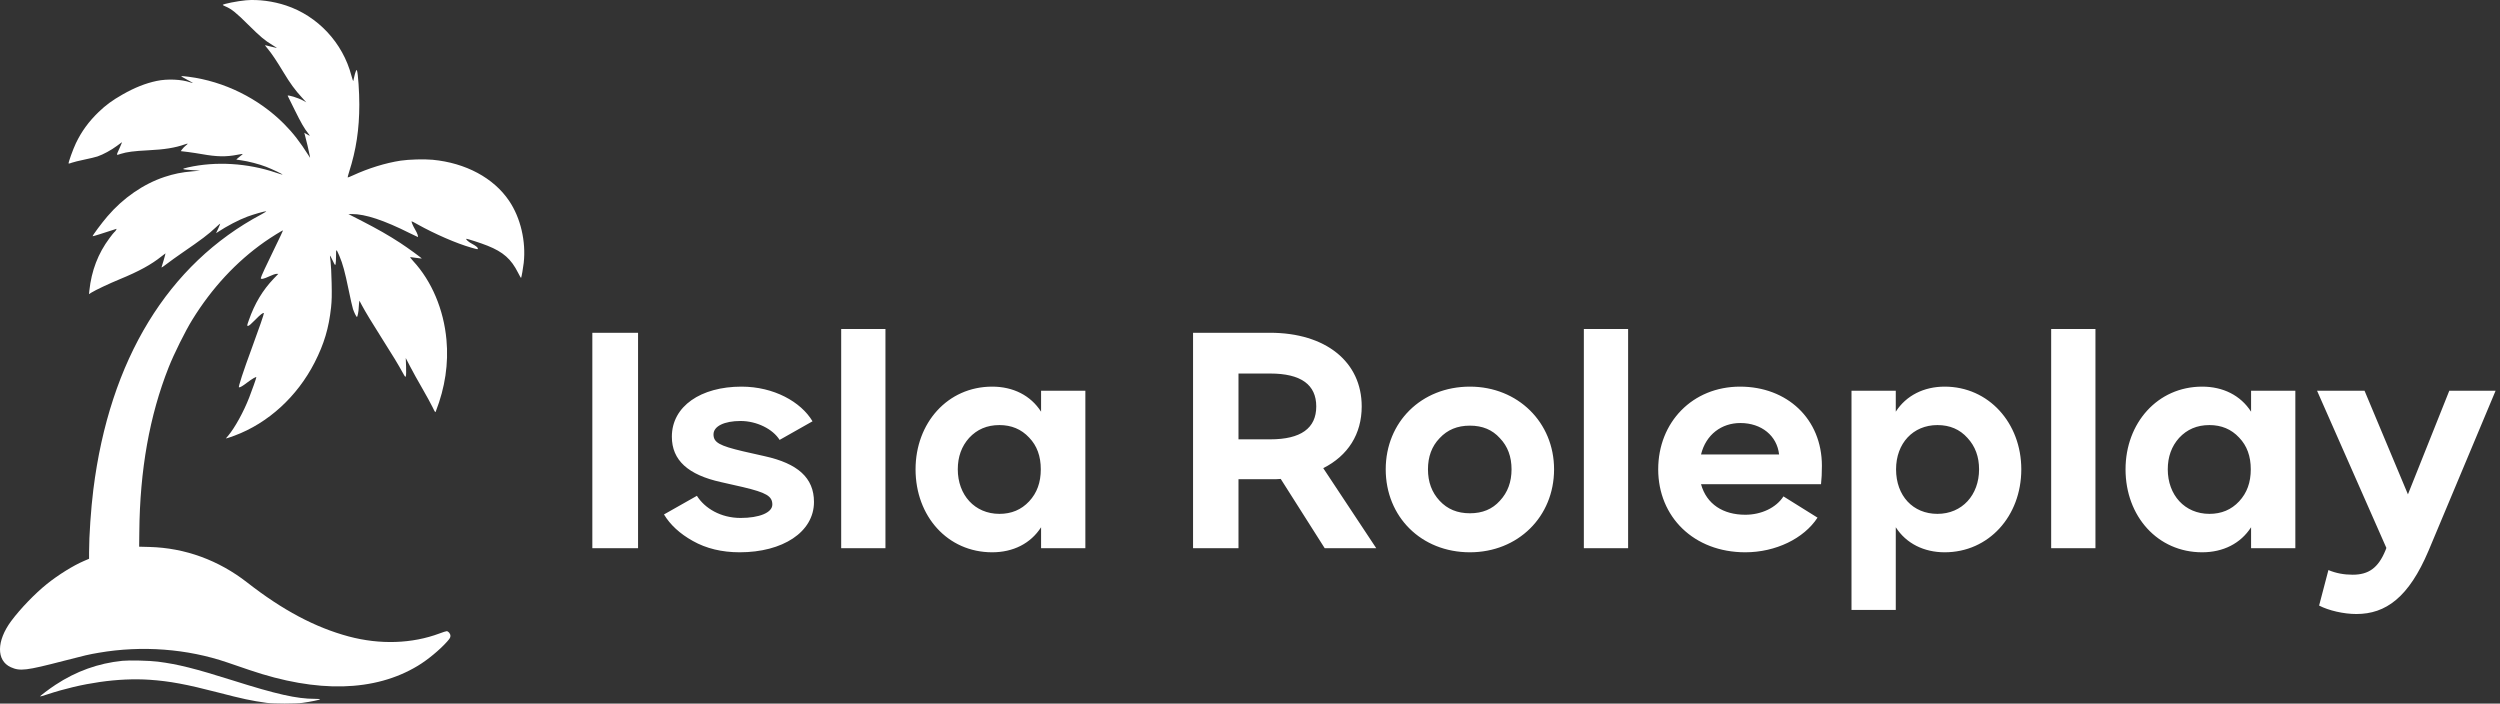 <svg width="167" height="47" viewBox="0 0 167 47" fill="none" xmlns="http://www.w3.org/2000/svg">
<rect x="0" y="0" width="167" height="47" fill="#333333" stroke="none"/>
<path d="M42.622 22.229H39.568V36.621H42.622V22.229ZM44.354 34.365C44.763 35.046 45.405 35.649 46.28 36.135C47.175 36.641 48.226 36.893 49.413 36.893C52.273 36.893 54.374 35.551 54.374 33.529C54.374 31.915 53.285 30.962 51.086 30.475L49.627 30.145C48.07 29.775 47.662 29.561 47.662 29.017C47.662 28.472 48.382 28.122 49.471 28.122C50.561 28.122 51.631 28.667 52.078 29.386L54.277 28.142C53.499 26.839 51.689 25.827 49.53 25.827C46.825 25.827 44.88 27.13 44.88 29.172C44.88 30.748 45.969 31.72 48.168 32.206L49.627 32.537C51.183 32.907 51.592 33.14 51.592 33.704C51.592 34.248 50.716 34.599 49.471 34.599C48.148 34.599 47.078 33.957 46.553 33.12L44.354 34.365ZM59.148 21.977H56.191V36.621H59.148V21.977ZM69.544 26.1V27.5C68.844 26.411 67.677 25.827 66.276 25.827C63.299 25.827 61.159 28.258 61.159 31.351C61.159 34.482 63.299 36.893 66.276 36.893C67.677 36.893 68.844 36.31 69.544 35.221V36.621H72.502V26.1H69.544ZM69.525 31.351C69.525 32.226 69.272 32.926 68.747 33.49C68.221 34.054 67.56 34.326 66.762 34.326C65.108 34.326 63.98 33.062 63.98 31.351C63.98 30.514 64.233 29.814 64.739 29.25C65.264 28.686 65.925 28.395 66.762 28.395C67.56 28.395 68.221 28.667 68.747 29.231C69.272 29.775 69.525 30.476 69.525 31.351ZM91.934 36.621L88.393 31.273C90.047 30.437 90.962 28.997 90.962 27.15C90.962 24.174 88.568 22.229 84.833 22.229H79.696V36.621H82.731V32.012H84.833C85.163 32.012 85.397 32.012 85.553 31.992L88.491 36.621H91.934ZM82.731 24.952H84.852C86.895 24.952 87.926 25.691 87.926 27.15C87.926 28.608 86.895 29.348 84.852 29.348H82.731V24.952ZM92.566 31.351C92.566 34.521 94.94 36.893 98.189 36.893C101.399 36.893 103.812 34.521 103.812 31.351C103.812 28.22 101.399 25.827 98.189 25.827C94.94 25.827 92.566 28.2 92.566 31.351ZM100.971 31.351C100.971 32.187 100.719 32.887 100.193 33.451C99.687 34.015 99.026 34.287 98.189 34.287C97.353 34.287 96.691 34.015 96.166 33.451C95.64 32.887 95.388 32.187 95.388 31.351C95.388 30.514 95.64 29.814 96.166 29.27C96.691 28.706 97.353 28.433 98.189 28.433C99.026 28.433 99.687 28.706 100.193 29.27C100.719 29.814 100.971 30.514 100.971 31.351ZM108.758 21.977H105.801V36.621H108.758V21.977ZM121.644 32.343C121.683 32.012 121.703 31.604 121.703 31.117C121.703 27.967 119.368 25.827 116.236 25.827C113.064 25.827 110.768 28.2 110.768 31.351C110.768 34.521 113.142 36.893 116.586 36.893C118.609 36.893 120.497 35.979 121.411 34.579L119.135 33.159C118.648 33.918 117.656 34.385 116.586 34.385C115.107 34.385 113.998 33.684 113.628 32.343H121.644ZM113.628 30.359C113.959 29.017 115.01 28.258 116.255 28.258C117.675 28.258 118.707 29.114 118.843 30.359H113.628ZM135.023 31.351C135.023 28.258 132.844 25.827 129.906 25.827C128.525 25.827 127.338 26.411 126.638 27.5V26.1H123.68V40.744H126.638V35.221C127.338 36.31 128.525 36.893 129.906 36.893C132.844 36.893 135.023 34.482 135.023 31.351ZM132.202 31.351C132.202 33.062 131.074 34.326 129.42 34.326C127.785 34.326 126.657 33.12 126.657 31.351C126.657 29.62 127.785 28.395 129.42 28.395C130.256 28.395 130.918 28.686 131.424 29.25C131.949 29.814 132.202 30.514 132.202 31.351ZM139.976 21.977H137.018V36.621H139.976V21.977ZM150.372 26.1V27.5C149.671 26.411 148.504 25.827 147.103 25.827C144.126 25.827 141.986 28.258 141.986 31.351C141.986 34.482 144.126 36.893 147.103 36.893C148.504 36.893 149.671 36.31 150.372 35.221V36.621H153.329V26.1H150.372ZM150.352 31.351C150.352 32.226 150.099 32.926 149.574 33.49C149.049 34.054 148.387 34.326 147.589 34.326C145.936 34.326 144.807 33.062 144.807 31.351C144.807 30.514 145.06 29.814 145.566 29.25C146.091 28.686 146.753 28.395 147.589 28.395C148.387 28.395 149.049 28.667 149.574 29.231C150.099 29.775 150.352 30.476 150.352 31.351ZM163.613 26.1L160.85 33.023L157.951 26.1H154.779L159.41 36.602L159.352 36.757C158.865 37.944 158.223 38.391 157.153 38.391C156.589 38.391 156.044 38.294 155.538 38.08L154.916 40.452C155.558 40.783 156.55 41.016 157.406 41.016C159.371 41.016 160.908 39.908 162.231 36.777L166.706 26.1H163.613Z" fill="white"/>
<path d="M16.432 0.019C15.897 0.064 14.881 0.265 14.881 0.329C14.881 0.344 14.967 0.392 15.072 0.434C15.464 0.598 15.793 0.863 16.578 1.647C17.392 2.454 17.68 2.697 18.21 3.018C18.382 3.119 18.509 3.205 18.487 3.205C18.468 3.205 18.289 3.164 18.095 3.112C17.9 3.059 17.725 3.018 17.71 3.018C17.691 3.018 17.773 3.13 17.889 3.265C18.143 3.567 18.479 4.068 18.954 4.856C19.369 5.547 19.727 6.04 20.154 6.499L20.46 6.836L20.254 6.72C19.929 6.537 19.178 6.309 19.219 6.402C19.227 6.421 19.432 6.836 19.675 7.325C20.109 8.206 20.337 8.602 20.587 8.909C20.658 8.998 20.703 9.069 20.692 9.069C20.677 9.069 20.591 9.024 20.497 8.968L20.325 8.868L20.352 8.961C20.434 9.252 20.669 10.235 20.688 10.377L20.714 10.545L20.632 10.414C20.034 9.469 19.574 8.879 18.973 8.274C17.276 6.57 14.971 5.435 12.609 5.129C12.355 5.095 12.127 5.076 12.105 5.084C12.082 5.091 12.25 5.196 12.482 5.315C12.71 5.435 12.893 5.54 12.886 5.547C12.882 5.554 12.807 5.536 12.725 5.506C12.134 5.297 11.182 5.256 10.472 5.405C9.724 5.562 8.992 5.853 8.185 6.313C7.497 6.705 7.075 7.015 6.589 7.482C5.928 8.121 5.45 8.774 5.072 9.562C4.878 9.966 4.545 10.892 4.583 10.926C4.594 10.937 4.695 10.911 4.807 10.866C4.923 10.825 5.296 10.731 5.644 10.66C5.988 10.589 6.38 10.496 6.511 10.451C6.888 10.324 7.43 10.029 7.811 9.745C7.998 9.603 8.155 9.491 8.155 9.499C8.155 9.506 8.088 9.671 8.002 9.861C7.748 10.432 7.74 10.38 8.073 10.276C8.476 10.149 8.943 10.089 9.896 10.04C10.987 9.988 11.701 9.872 12.336 9.648C12.575 9.566 12.594 9.577 12.422 9.712C12.336 9.779 12.224 9.895 12.172 9.966L12.075 10.096L12.572 10.156C12.845 10.194 13.263 10.253 13.498 10.298C14.485 10.474 15.105 10.485 15.852 10.339C16.047 10.302 16.211 10.276 16.219 10.283C16.226 10.291 16.129 10.373 16.002 10.47C15.879 10.571 15.781 10.653 15.785 10.66C15.793 10.664 15.938 10.687 16.114 10.709C16.581 10.773 17.306 10.959 17.777 11.142C18.192 11.303 18.898 11.639 18.872 11.665C18.864 11.673 18.666 11.613 18.431 11.534C16.54 10.892 14.414 10.765 12.564 11.18C12.063 11.295 12.108 11.318 12.957 11.374L13.368 11.4L12.826 11.448C12.127 11.508 11.623 11.613 10.995 11.818C9.586 12.285 8.226 13.223 7.176 14.452C6.784 14.907 6.16 15.751 6.189 15.781C6.201 15.796 6.922 15.568 7.774 15.288C7.826 15.27 7.695 15.475 7.628 15.516C7.606 15.527 7.464 15.707 7.314 15.908C6.552 16.932 6.111 18.078 5.969 19.412L5.943 19.647L6.104 19.546C6.388 19.371 7.288 18.945 8.005 18.65C9.287 18.123 10.109 17.671 10.789 17.126C10.931 17.01 11.051 16.921 11.055 16.924C11.066 16.935 10.83 17.765 10.789 17.858C10.774 17.895 10.935 17.791 11.148 17.623C11.361 17.458 11.824 17.126 12.172 16.887C13.446 16.013 13.939 15.643 14.418 15.187C14.571 15.042 14.702 14.93 14.709 14.937C14.717 14.945 14.657 15.094 14.578 15.266L14.433 15.576L14.537 15.509C15.169 15.094 15.946 14.687 16.529 14.47C16.94 14.317 17.661 14.112 17.773 14.112C17.818 14.112 17.676 14.205 17.459 14.321C11.226 17.634 7.318 24.032 6.234 32.713C6.077 33.975 5.95 35.794 5.95 36.877V37.326L5.621 37.467C4.9 37.774 3.884 38.405 3.129 39.014C2.337 39.649 1.358 40.665 0.753 41.479C-0.238 42.809 -0.253 44.127 0.719 44.568C1.339 44.848 1.735 44.8 4.269 44.142C5.689 43.773 5.935 43.717 6.597 43.604C9.481 43.108 12.501 43.336 15.18 44.251C15.539 44.374 16.204 44.598 16.656 44.755C21.211 46.309 25.034 46.212 27.911 44.475C28.569 44.079 29.387 43.399 29.865 42.861C30.048 42.656 30.089 42.585 30.089 42.476C30.089 42.331 29.955 42.163 29.835 42.163C29.794 42.163 29.585 42.23 29.368 42.312C27.522 43.003 25.385 43.074 23.289 42.514C21.05 41.912 18.879 40.758 16.525 38.92C14.604 37.419 12.363 36.601 9.986 36.537L9.295 36.519L9.306 35.54C9.343 31.383 9.99 27.764 11.268 24.533C11.623 23.636 12.374 22.124 12.837 21.373C14.152 19.24 15.781 17.485 17.676 16.155C18.106 15.852 18.883 15.37 18.905 15.393C18.913 15.4 18.674 15.901 18.379 16.506C17.781 17.727 17.422 18.504 17.422 18.579C17.422 18.676 17.624 18.631 17.983 18.463C18.184 18.366 18.393 18.295 18.465 18.295H18.591L18.296 18.601C17.541 19.39 17.011 20.275 16.619 21.399C16.491 21.765 16.491 21.769 16.574 21.769C16.63 21.769 16.783 21.638 17.052 21.362C17.396 21.007 17.579 20.869 17.628 20.917C17.65 20.939 17.317 21.911 16.832 23.225C16.249 24.805 15.897 25.877 15.965 25.877C16.054 25.877 16.207 25.788 16.499 25.564C16.828 25.313 17.123 25.142 17.123 25.201C17.123 25.254 16.835 26.075 16.648 26.55C16.279 27.502 15.692 28.567 15.243 29.105L15.086 29.288L15.199 29.261C15.262 29.247 15.471 29.172 15.666 29.101C17.915 28.264 19.851 26.494 21.017 24.215C21.652 22.971 21.966 21.914 22.115 20.536C22.164 20.069 22.171 19.748 22.153 18.893C22.141 18.306 22.108 17.66 22.082 17.455C22.052 17.249 22.033 17.074 22.041 17.066C22.048 17.059 22.13 17.208 22.22 17.399C22.381 17.735 22.388 17.746 22.418 17.638C22.433 17.578 22.448 17.335 22.448 17.092C22.444 16.592 22.455 16.596 22.676 17.107C22.892 17.611 23.046 18.179 23.285 19.345C23.408 19.95 23.543 20.536 23.58 20.648C23.673 20.913 23.804 21.171 23.845 21.171C23.883 21.171 23.961 20.764 23.961 20.566C23.961 20.495 23.972 20.357 23.984 20.26L24.01 20.084L24.174 20.394C24.41 20.835 24.854 21.567 25.549 22.665C26.222 23.722 26.622 24.383 26.895 24.884C27.063 25.19 27.078 25.209 27.111 25.127C27.13 25.078 27.137 24.791 27.126 24.477L27.104 23.916L27.395 24.477C27.552 24.783 27.915 25.44 28.202 25.933C28.486 26.427 28.8 26.998 28.897 27.203C29.077 27.573 29.077 27.573 29.118 27.465C29.731 25.889 29.97 24.282 29.824 22.703C29.641 20.674 28.837 18.777 27.601 17.44C27.466 17.294 27.377 17.174 27.406 17.174C27.433 17.174 27.616 17.201 27.81 17.227C28.004 17.257 28.169 17.275 28.172 17.272C28.195 17.249 27.216 16.54 26.741 16.23C25.968 15.725 25.213 15.296 24.204 14.777L23.27 14.298H23.505C24.398 14.295 25.646 14.709 27.388 15.583C27.66 15.718 27.896 15.83 27.907 15.83C27.963 15.83 27.873 15.568 27.732 15.337C27.575 15.072 27.459 14.784 27.503 14.784C27.522 14.784 27.702 14.877 27.903 14.993C29.047 15.632 30.512 16.267 31.461 16.536C31.928 16.67 31.92 16.666 31.92 16.603C31.92 16.528 31.778 16.416 31.517 16.278C31.308 16.17 31.109 15.994 31.147 15.953C31.173 15.931 32.141 16.241 32.563 16.413C33.62 16.835 34.147 17.305 34.607 18.22C34.708 18.426 34.801 18.579 34.809 18.564C34.839 18.512 34.947 17.899 34.984 17.567C35.145 16.121 34.775 14.549 34.009 13.417C32.978 11.886 31.106 10.881 28.894 10.672C28.329 10.619 27.32 10.649 26.764 10.731C25.744 10.888 24.611 11.239 23.573 11.717C23.389 11.803 23.233 11.863 23.225 11.856C23.214 11.848 23.259 11.684 23.319 11.49C23.793 10.014 24.002 8.628 24.002 6.978C24.006 6.178 23.916 4.901 23.849 4.722C23.823 4.651 23.815 4.654 23.763 4.778C23.733 4.852 23.685 5.013 23.662 5.132C23.636 5.256 23.61 5.379 23.599 5.409C23.591 5.439 23.535 5.278 23.475 5.054C22.9 2.861 21.233 1.072 19.107 0.366C18.244 0.079 17.254 -0.052 16.432 0.019Z" fill="white"/>
<path d="M8.174 44.142C6.563 44.307 5.095 44.833 3.708 45.745C3.301 46.01 2.655 46.499 2.677 46.522C2.688 46.533 2.901 46.473 3.155 46.387C5.483 45.618 7.916 45.27 9.986 45.408C11.316 45.498 12.445 45.707 14.545 46.252C16.215 46.686 16.776 46.806 17.814 46.951C18.255 47.015 19.769 47.015 20.206 46.951C20.748 46.877 21.383 46.746 21.383 46.712C21.383 46.697 21.218 46.682 21.02 46.682C19.825 46.682 18.457 46.372 15.554 45.453C13.005 44.65 11.888 44.37 10.539 44.198C9.986 44.127 8.641 44.097 8.174 44.142Z" fill="white"/>
</svg>
